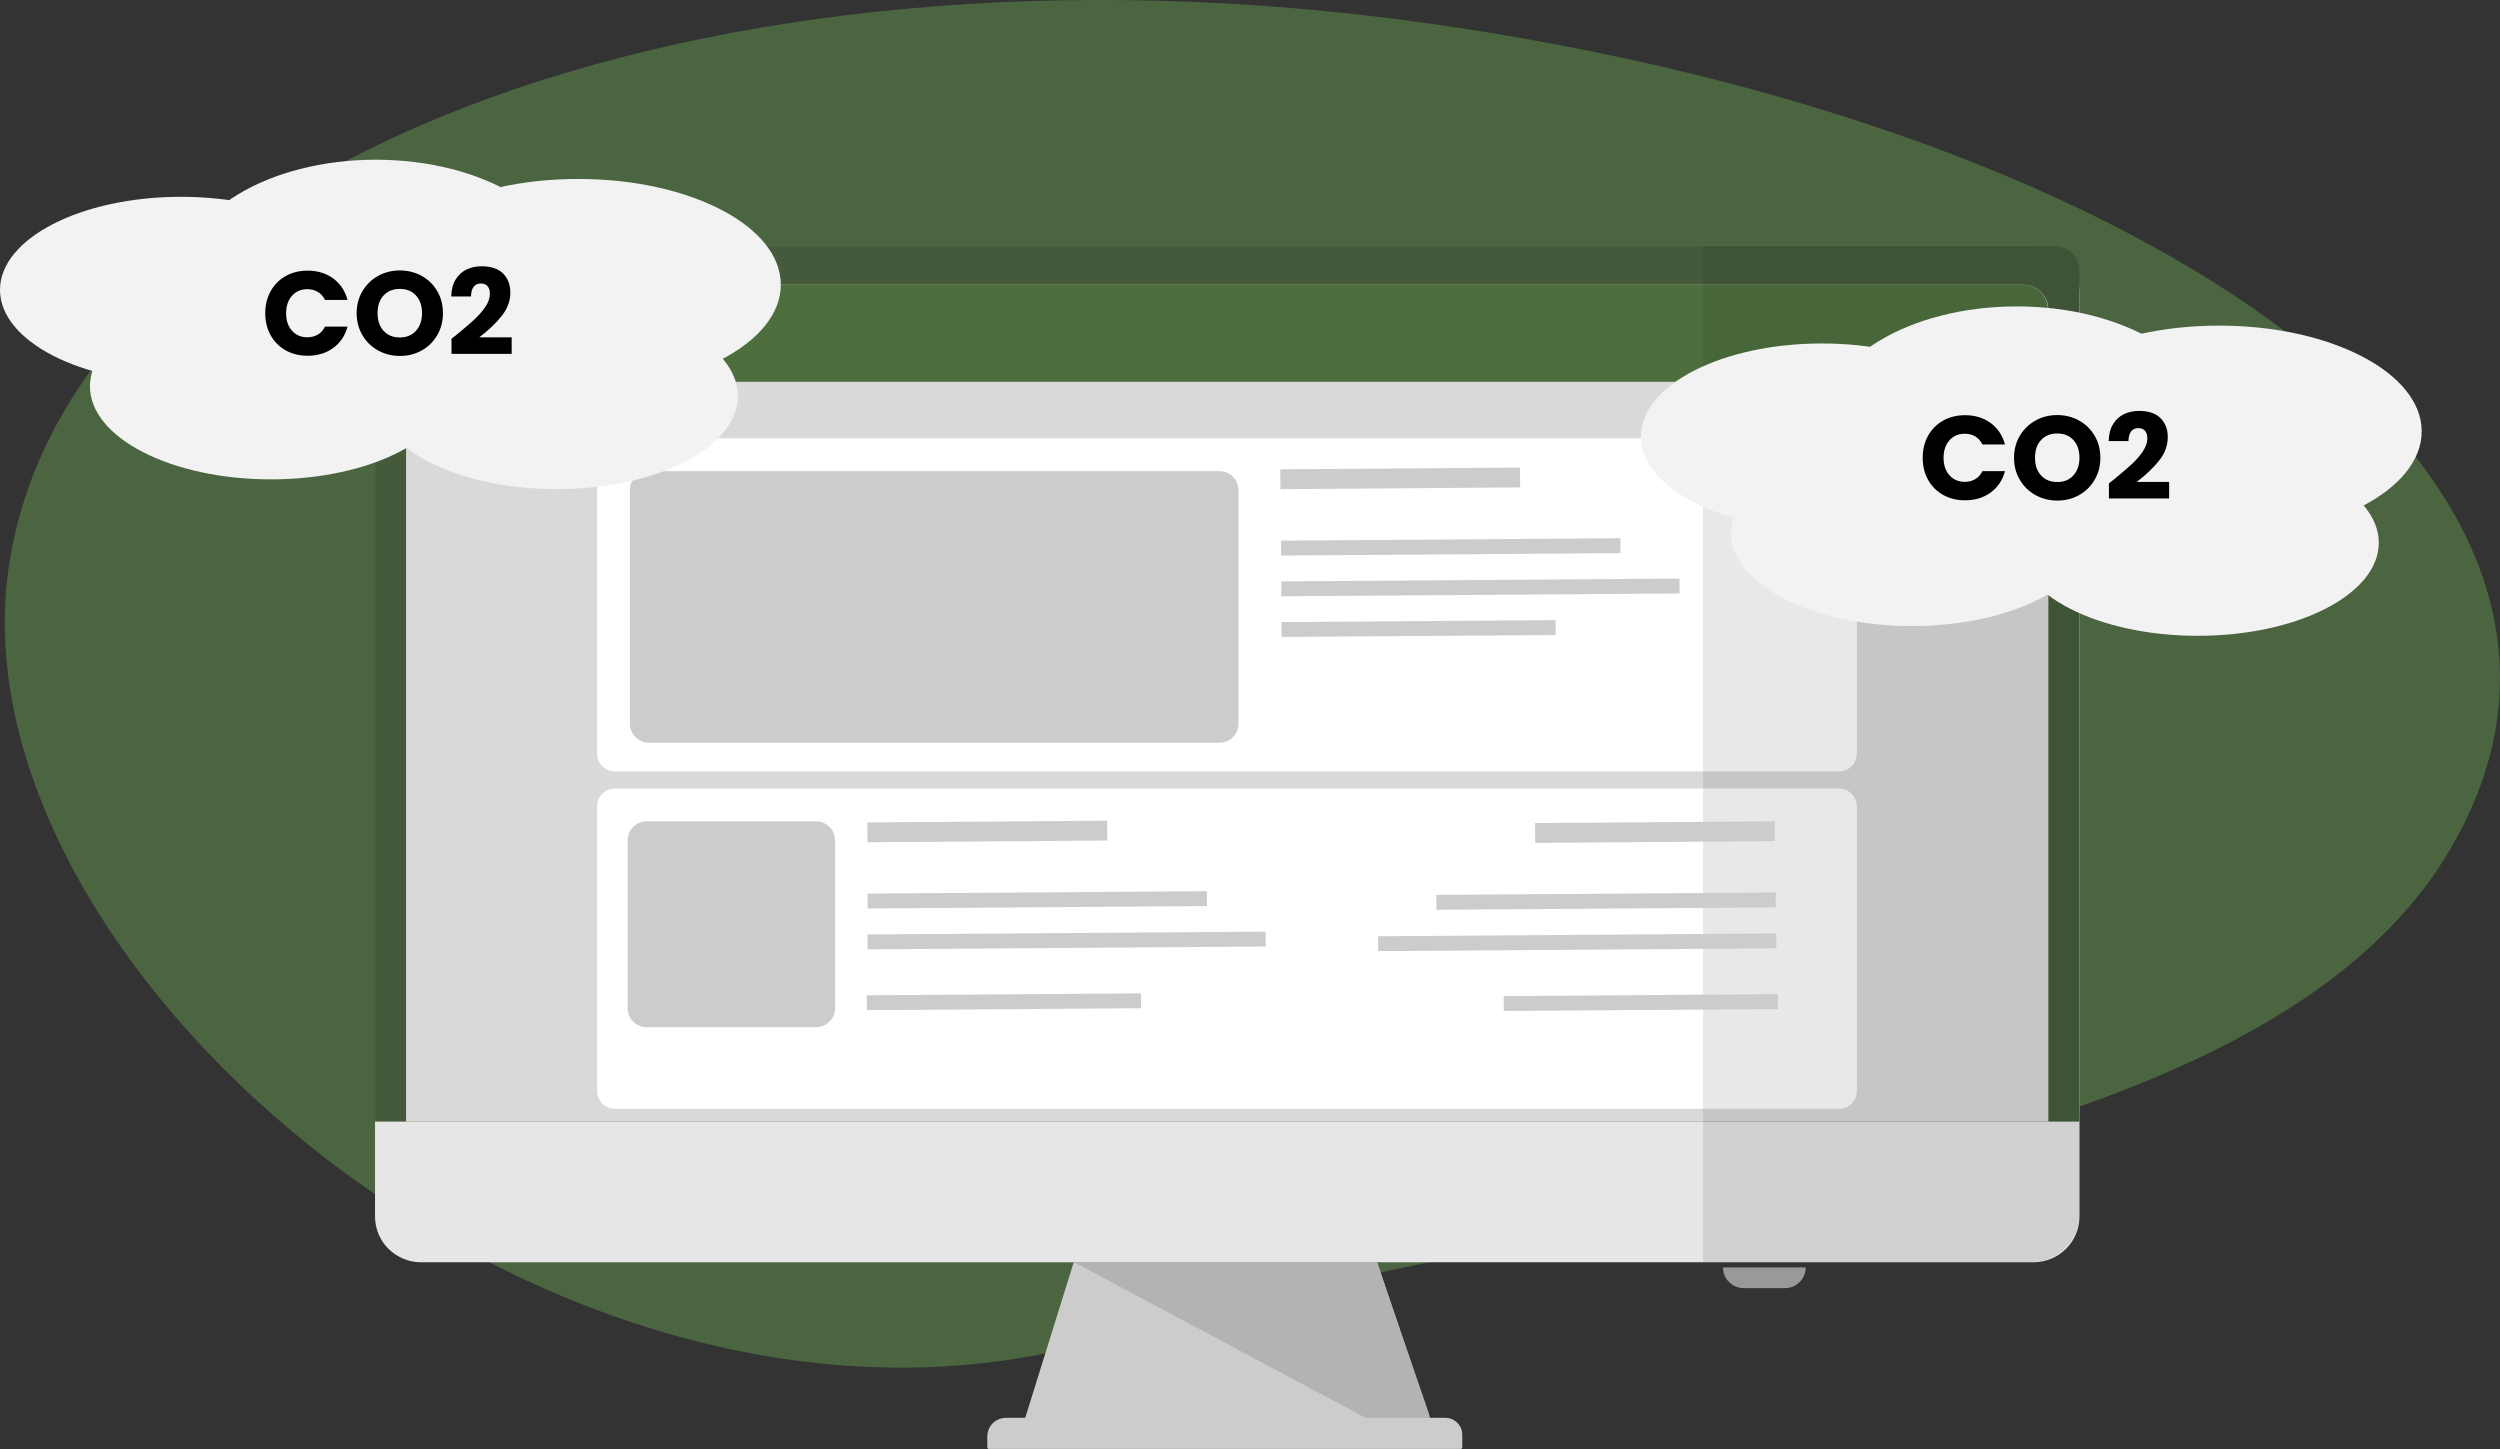<svg width="157" height="91" viewBox="0 0 157 91" fill="none" xmlns="http://www.w3.org/2000/svg">
<rect x="0" y="0" width="157" height="91" fill="#333333" stroke="none"/>
<g clip-path="url(#clip0_206_1135)">
<path d="M153.986 53.141C142.177 73.633 101.34 75.003 68.924 84.201C35.417 93.707 -3.077 61.046 0.536 35.714C4.15 10.382 44.033 -4.955 89.619 1.458C135.205 7.872 167.228 30.161 153.986 53.138V53.141Z" fill="#5E8B4B" fill-opacity="0.58"/>
<path d="M127.693 15.445H26.45C24.849 15.445 23.552 16.734 23.552 18.323V76.394C23.552 77.984 24.849 79.272 26.45 79.272H127.693C129.293 79.272 130.591 77.984 130.591 76.394V18.323C130.591 16.734 129.293 15.445 127.693 15.445Z" fill="#E6E6E6"/>
<path d="M25.13 15.445H129.01C129.882 15.445 130.588 16.146 130.588 17.012V70.436H23.552V17.012C23.552 16.146 24.258 15.445 25.13 15.445Z" fill="#445A3A"/>
<path d="M88.995 90.343H65.091C64.54 90.343 64.144 89.811 64.307 89.287L67.428 79.273H86.482L89.823 89.203C90.011 89.764 89.591 90.343 88.995 90.343Z" fill="#CCCCCC"/>
<path d="M67.46 79.273H86.479L89.694 88.652C89.694 88.652 90.513 90.739 88.204 90.343L67.456 79.273H67.46Z" fill="#B3B3B3"/>
<path d="M27.08 17.883H127.059C127.931 17.883 128.637 18.584 128.637 19.45V70.441H25.503V19.45C25.503 18.584 26.209 17.883 27.08 17.883Z" fill="#D9D9D9"/>
<path d="M63.178 89.039H90.767C91.353 89.039 91.83 89.513 91.83 90.095V90.889C91.83 90.948 91.783 90.995 91.723 90.995H62.109C62.049 90.995 62.002 90.948 62.002 90.889V90.207C62.002 89.562 62.529 89.039 63.178 89.039Z" fill="#CCCCCC"/>
<path d="M27.071 17.883H127.05C127.909 17.883 128.605 18.574 128.605 19.428V23.978H25.503V19.44C25.503 18.581 26.205 17.883 27.071 17.883Z" fill="#4D6F3D"/>
<path d="M115.485 27.523H38.626C38.004 27.523 37.5 28.024 37.5 28.642V47.33C37.5 47.948 38.004 48.448 38.626 48.448H115.485C116.107 48.448 116.611 47.948 116.611 47.33V28.642C116.611 28.024 116.107 27.523 115.485 27.523Z" fill="white"/>
<path d="M76.577 29.586H40.755C40.094 29.586 39.557 30.119 39.557 30.776V45.452C39.557 46.109 40.094 46.642 40.755 46.642H76.577C77.239 46.642 77.775 46.109 77.775 45.452V30.776C77.775 30.119 77.239 29.586 76.577 29.586Z" fill="#CCCCCC"/>
<path d="M95.457 29.363L80.402 29.473L80.412 30.718L95.466 30.609L95.457 29.363Z" fill="#CCCCCC"/>
<path d="M101.757 33.802L80.445 33.953L80.452 34.888L101.764 34.736L101.757 33.802Z" fill="#CCCCCC"/>
<path d="M105.47 36.334L80.463 36.512L80.47 37.446L105.477 37.268L105.47 36.334Z" fill="#CCCCCC"/>
<path d="M97.692 38.944L80.473 39.066L80.479 40.001L97.698 39.878L97.692 38.944Z" fill="#CCCCCC"/>
<path d="M115.485 49.516H38.626C38.004 49.516 37.5 50.016 37.5 50.634V68.516C37.5 69.133 38.004 69.634 38.626 69.634H115.485C116.107 69.634 116.611 69.133 116.611 68.516V50.634C116.611 50.016 116.107 49.516 115.485 49.516Z" fill="white"/>
<path d="M51.244 51.578H40.617C39.956 51.578 39.419 52.111 39.419 52.768V63.321C39.419 63.978 39.956 64.51 40.617 64.51H51.244C51.906 64.51 52.442 63.978 52.442 63.321V52.768C52.442 52.111 51.906 51.578 51.244 51.578Z" fill="#CCCCCC"/>
<path d="M69.526 51.539L54.471 51.648L54.48 52.894L69.535 52.785L69.526 51.539Z" fill="#CCCCCC"/>
<path d="M75.794 55.966L54.482 56.117L54.489 57.052L75.8 56.9L75.794 55.966Z" fill="#CCCCCC"/>
<path d="M79.482 58.506L54.475 58.684L54.482 59.618L79.488 59.44L79.482 58.506Z" fill="#CCCCCC"/>
<path d="M71.65 62.382L54.431 62.504L54.437 63.438L71.656 63.316L71.65 62.382Z" fill="#CCCCCC"/>
<path opacity="0.1" d="M106.954 15.445H129.007C129.879 15.445 130.588 16.149 130.588 17.015V76.26C130.588 77.924 129.23 79.272 127.555 79.272H106.951V15.445H106.954Z" fill="#1A1A1A"/>
<path d="M30.186 19.508H28.498C28.056 19.508 27.698 19.863 27.698 20.302V21.978C27.698 22.416 28.056 22.772 28.498 22.772H30.186C30.627 22.772 30.985 22.416 30.985 21.978V20.302C30.985 19.863 30.627 19.508 30.186 19.508Z" fill="white"/>
<path d="M111.457 51.578L96.402 51.688L96.411 52.933L111.466 52.824L111.457 51.578Z" fill="#CCCCCC"/>
<path d="M111.512 56.048L90.2 56.199L90.206 57.134L111.518 56.982L111.512 56.048Z" fill="#CCCCCC"/>
<path d="M111.552 58.619L86.546 58.797L86.552 59.731L111.559 59.554L111.552 58.619Z" fill="#CCCCCC"/>
<path d="M111.652 62.432L94.433 62.555L94.439 63.489L111.658 63.367L111.652 62.432Z" fill="#CCCCCC"/>
<path d="M108.199 79.594H113.4C113.4 80.313 112.813 80.896 112.089 80.896H109.514C108.789 80.896 108.203 80.313 108.203 79.594H108.199Z" fill="#999999"/>
<path d="M23.605 24.876C30.364 24.876 35.844 21.553 35.844 17.454C35.844 13.354 30.364 10.031 23.605 10.031C16.846 10.031 11.367 13.354 11.367 17.454C11.367 21.553 16.846 24.876 23.605 24.876Z" fill="#F2F2F2"/>
<path d="M36.321 24.52C43.343 24.52 49.036 21.546 49.036 17.879C49.036 14.211 43.343 11.238 36.321 11.238C29.298 11.238 23.605 14.211 23.605 17.879C23.605 21.546 29.298 24.52 36.321 24.52Z" fill="#F2F2F2"/>
<path d="M11.367 24.046C17.644 24.046 22.733 21.43 22.733 18.203C22.733 14.976 17.644 12.359 11.367 12.359C5.089 12.359 0 14.976 0 18.203C0 21.43 5.089 24.046 11.367 24.046Z" fill="#F2F2F2"/>
<path d="M17.015 30.104C23.293 30.104 28.382 27.488 28.382 24.261C28.382 21.034 23.293 18.418 17.015 18.418C10.738 18.418 5.649 21.034 5.649 24.261C5.649 27.488 10.738 30.104 17.015 30.104Z" fill="#F2F2F2"/>
<path d="M34.972 30.718C41.249 30.718 46.339 28.102 46.339 24.875C46.339 21.647 41.249 19.031 34.972 19.031C28.694 19.031 23.605 21.647 23.605 24.875C23.605 28.102 28.694 30.718 34.972 30.718Z" fill="#F2F2F2"/>
<path d="M126.651 34.087C133.411 34.087 138.89 30.764 138.89 26.665C138.89 22.565 133.411 19.242 126.651 19.242C119.892 19.242 114.413 22.565 114.413 26.665C114.413 30.764 119.892 34.087 126.651 34.087Z" fill="#F2F2F2"/>
<path d="M139.367 33.73C146.389 33.73 152.082 30.757 152.082 27.09C152.082 23.422 146.389 20.449 139.367 20.449C132.344 20.449 126.651 23.422 126.651 27.09C126.651 30.757 132.344 33.73 139.367 33.73Z" fill="#F2F2F2"/>
<path d="M114.416 33.257C120.694 33.257 125.783 30.641 125.783 27.413C125.783 24.186 120.694 21.57 114.416 21.57C108.138 21.57 103.049 24.186 103.049 27.413C103.049 30.641 108.138 33.257 114.416 33.257Z" fill="#F2F2F2"/>
<path d="M120.065 39.315C126.342 39.315 131.431 36.699 131.431 33.472C131.431 30.245 126.342 27.629 120.065 27.629C113.787 27.629 108.698 30.245 108.698 33.472C108.698 36.699 113.787 39.315 120.065 39.315Z" fill="#F2F2F2"/>
<path d="M138.021 39.929C144.299 39.929 149.388 37.313 149.388 34.085C149.388 30.858 144.299 28.242 138.021 28.242C131.744 28.242 126.655 30.858 126.655 34.085C126.655 37.313 131.744 39.929 138.021 39.929Z" fill="#F2F2F2"/>
<path d="M121.084 27.364C121.31 26.959 121.624 26.641 122.028 26.414C122.433 26.186 122.891 26.074 123.402 26.074C124.029 26.074 124.566 26.239 125.014 26.566C125.459 26.896 125.761 27.345 125.911 27.912H124.497C124.39 27.694 124.243 27.526 124.048 27.41C123.854 27.295 123.634 27.239 123.389 27.239C122.994 27.239 122.671 27.376 122.427 27.65C122.182 27.924 122.056 28.292 122.056 28.75C122.056 29.208 122.179 29.575 122.427 29.849C122.671 30.123 122.994 30.26 123.389 30.26C123.634 30.26 123.854 30.204 124.048 30.089C124.243 29.974 124.39 29.809 124.497 29.588H125.911C125.761 30.154 125.463 30.603 125.014 30.93C124.569 31.257 124.029 31.419 123.402 31.419C122.891 31.419 122.433 31.307 122.028 31.08C121.624 30.852 121.31 30.538 121.084 30.133C120.858 29.728 120.745 29.267 120.745 28.75C120.745 28.233 120.858 27.769 121.084 27.364Z" fill="black"/>
<path d="M127.831 31.094C127.417 30.863 127.087 30.545 126.846 30.134C126.601 29.723 126.482 29.262 126.482 28.748C126.482 28.234 126.604 27.773 126.846 27.365C127.09 26.957 127.417 26.636 127.831 26.409C128.245 26.178 128.699 26.066 129.198 26.066C129.697 26.066 130.152 26.182 130.566 26.409C130.98 26.64 131.306 26.957 131.544 27.365C131.783 27.773 131.902 28.234 131.902 28.748C131.902 29.262 131.783 29.723 131.541 30.134C131.3 30.545 130.973 30.866 130.563 31.094C130.152 31.324 129.697 31.436 129.201 31.436C128.706 31.436 128.248 31.321 127.834 31.094H127.831ZM130.211 29.851C130.465 29.57 130.591 29.203 130.591 28.745C130.591 28.287 130.465 27.91 130.211 27.636C129.957 27.359 129.622 27.222 129.198 27.222C128.775 27.222 128.433 27.359 128.179 27.633C127.925 27.907 127.799 28.278 127.799 28.748C127.799 29.218 127.925 29.583 128.179 29.857C128.433 30.134 128.772 30.271 129.198 30.271C129.625 30.271 129.957 30.131 130.211 29.854V29.851Z" fill="black"/>
<path d="M132.677 30.175C133.169 29.77 133.555 29.44 133.84 29.181C134.123 28.922 134.364 28.652 134.558 28.365C134.753 28.082 134.853 27.804 134.853 27.537C134.853 27.331 134.806 27.172 134.709 27.057C134.615 26.942 134.471 26.886 134.279 26.886C134.088 26.886 133.941 26.957 133.831 27.097C133.724 27.241 133.668 27.44 133.668 27.698H132.426C132.435 27.275 132.526 26.92 132.702 26.636C132.874 26.353 133.103 26.144 133.385 26.007C133.668 25.873 133.984 25.805 134.33 25.805C134.925 25.805 135.377 25.957 135.681 26.259C135.986 26.565 136.136 26.96 136.136 27.449C136.136 27.982 135.954 28.477 135.587 28.932C135.22 29.387 134.753 29.832 134.188 30.265H136.221V31.305H132.441V30.355C132.611 30.221 132.689 30.159 132.673 30.168L132.677 30.175Z" fill="black"/>
<path d="M16.997 18.286C17.223 17.881 17.536 17.563 17.941 17.336C18.345 17.108 18.803 16.996 19.314 16.996C19.942 16.996 20.478 17.161 20.927 17.488C21.372 17.818 21.673 18.267 21.824 18.834H20.409C20.302 18.616 20.155 18.448 19.961 18.332C19.766 18.217 19.547 18.161 19.302 18.161C18.907 18.161 18.584 18.298 18.339 18.572C18.094 18.846 17.969 19.214 17.969 19.672C17.969 20.13 18.091 20.497 18.339 20.771C18.584 21.045 18.907 21.182 19.302 21.182C19.547 21.182 19.766 21.126 19.961 21.011C20.155 20.896 20.302 20.731 20.409 20.509H21.824C21.673 21.076 21.375 21.525 20.927 21.852C20.481 22.179 19.942 22.341 19.314 22.341C18.803 22.341 18.345 22.229 17.941 22.002C17.536 21.774 17.223 21.459 16.997 21.055C16.771 20.65 16.658 20.189 16.658 19.672C16.658 19.155 16.771 18.691 16.997 18.286Z" fill="black"/>
<path d="M23.746 22.012C23.332 21.781 23.003 21.463 22.762 21.052C22.517 20.641 22.398 20.18 22.398 19.666C22.398 19.152 22.52 18.691 22.762 18.283C23.006 17.875 23.332 17.554 23.746 17.327C24.16 17.096 24.615 16.984 25.114 16.984C25.613 16.984 26.067 17.1 26.481 17.327C26.895 17.558 27.222 17.875 27.46 18.283C27.698 18.691 27.817 19.152 27.817 19.666C27.817 20.18 27.698 20.641 27.457 21.052C27.215 21.463 26.889 21.784 26.478 22.012C26.067 22.242 25.613 22.354 25.117 22.354C24.621 22.354 24.163 22.239 23.75 22.012H23.746ZM26.124 20.772C26.378 20.492 26.503 20.124 26.503 19.666C26.503 19.208 26.378 18.831 26.124 18.557C25.87 18.28 25.534 18.143 25.111 18.143C24.687 18.143 24.345 18.28 24.091 18.554C23.837 18.828 23.712 19.199 23.712 19.669C23.712 20.14 23.837 20.504 24.091 20.778C24.345 21.055 24.684 21.192 25.111 21.192C25.537 21.192 25.87 21.052 26.124 20.775V20.772Z" fill="black"/>
<path d="M28.589 21.093C29.081 20.688 29.467 20.358 29.753 20.099C30.035 19.84 30.276 19.57 30.471 19.283C30.666 19 30.766 18.722 30.766 18.454C30.766 18.249 30.719 18.09 30.622 17.975C30.527 17.86 30.383 17.803 30.192 17.803C30 17.803 29.853 17.875 29.743 18.015C29.637 18.159 29.58 18.358 29.58 18.616H28.338C28.348 18.193 28.439 17.838 28.614 17.554C28.787 17.271 29.016 17.062 29.298 16.925C29.58 16.791 29.897 16.723 30.242 16.723C30.838 16.723 31.29 16.875 31.594 17.177C31.898 17.483 32.049 17.878 32.049 18.367C32.049 18.9 31.867 19.395 31.5 19.85C31.133 20.305 30.666 20.75 30.101 21.183H32.133V22.223H28.354V21.273C28.523 21.139 28.602 21.077 28.586 21.086L28.589 21.093Z" fill="black"/>
</g>
<defs>
<clipPath id="clip0_206_1135">
<rect width="157" height="91" fill="white"/>
</clipPath>
</defs>
</svg>
